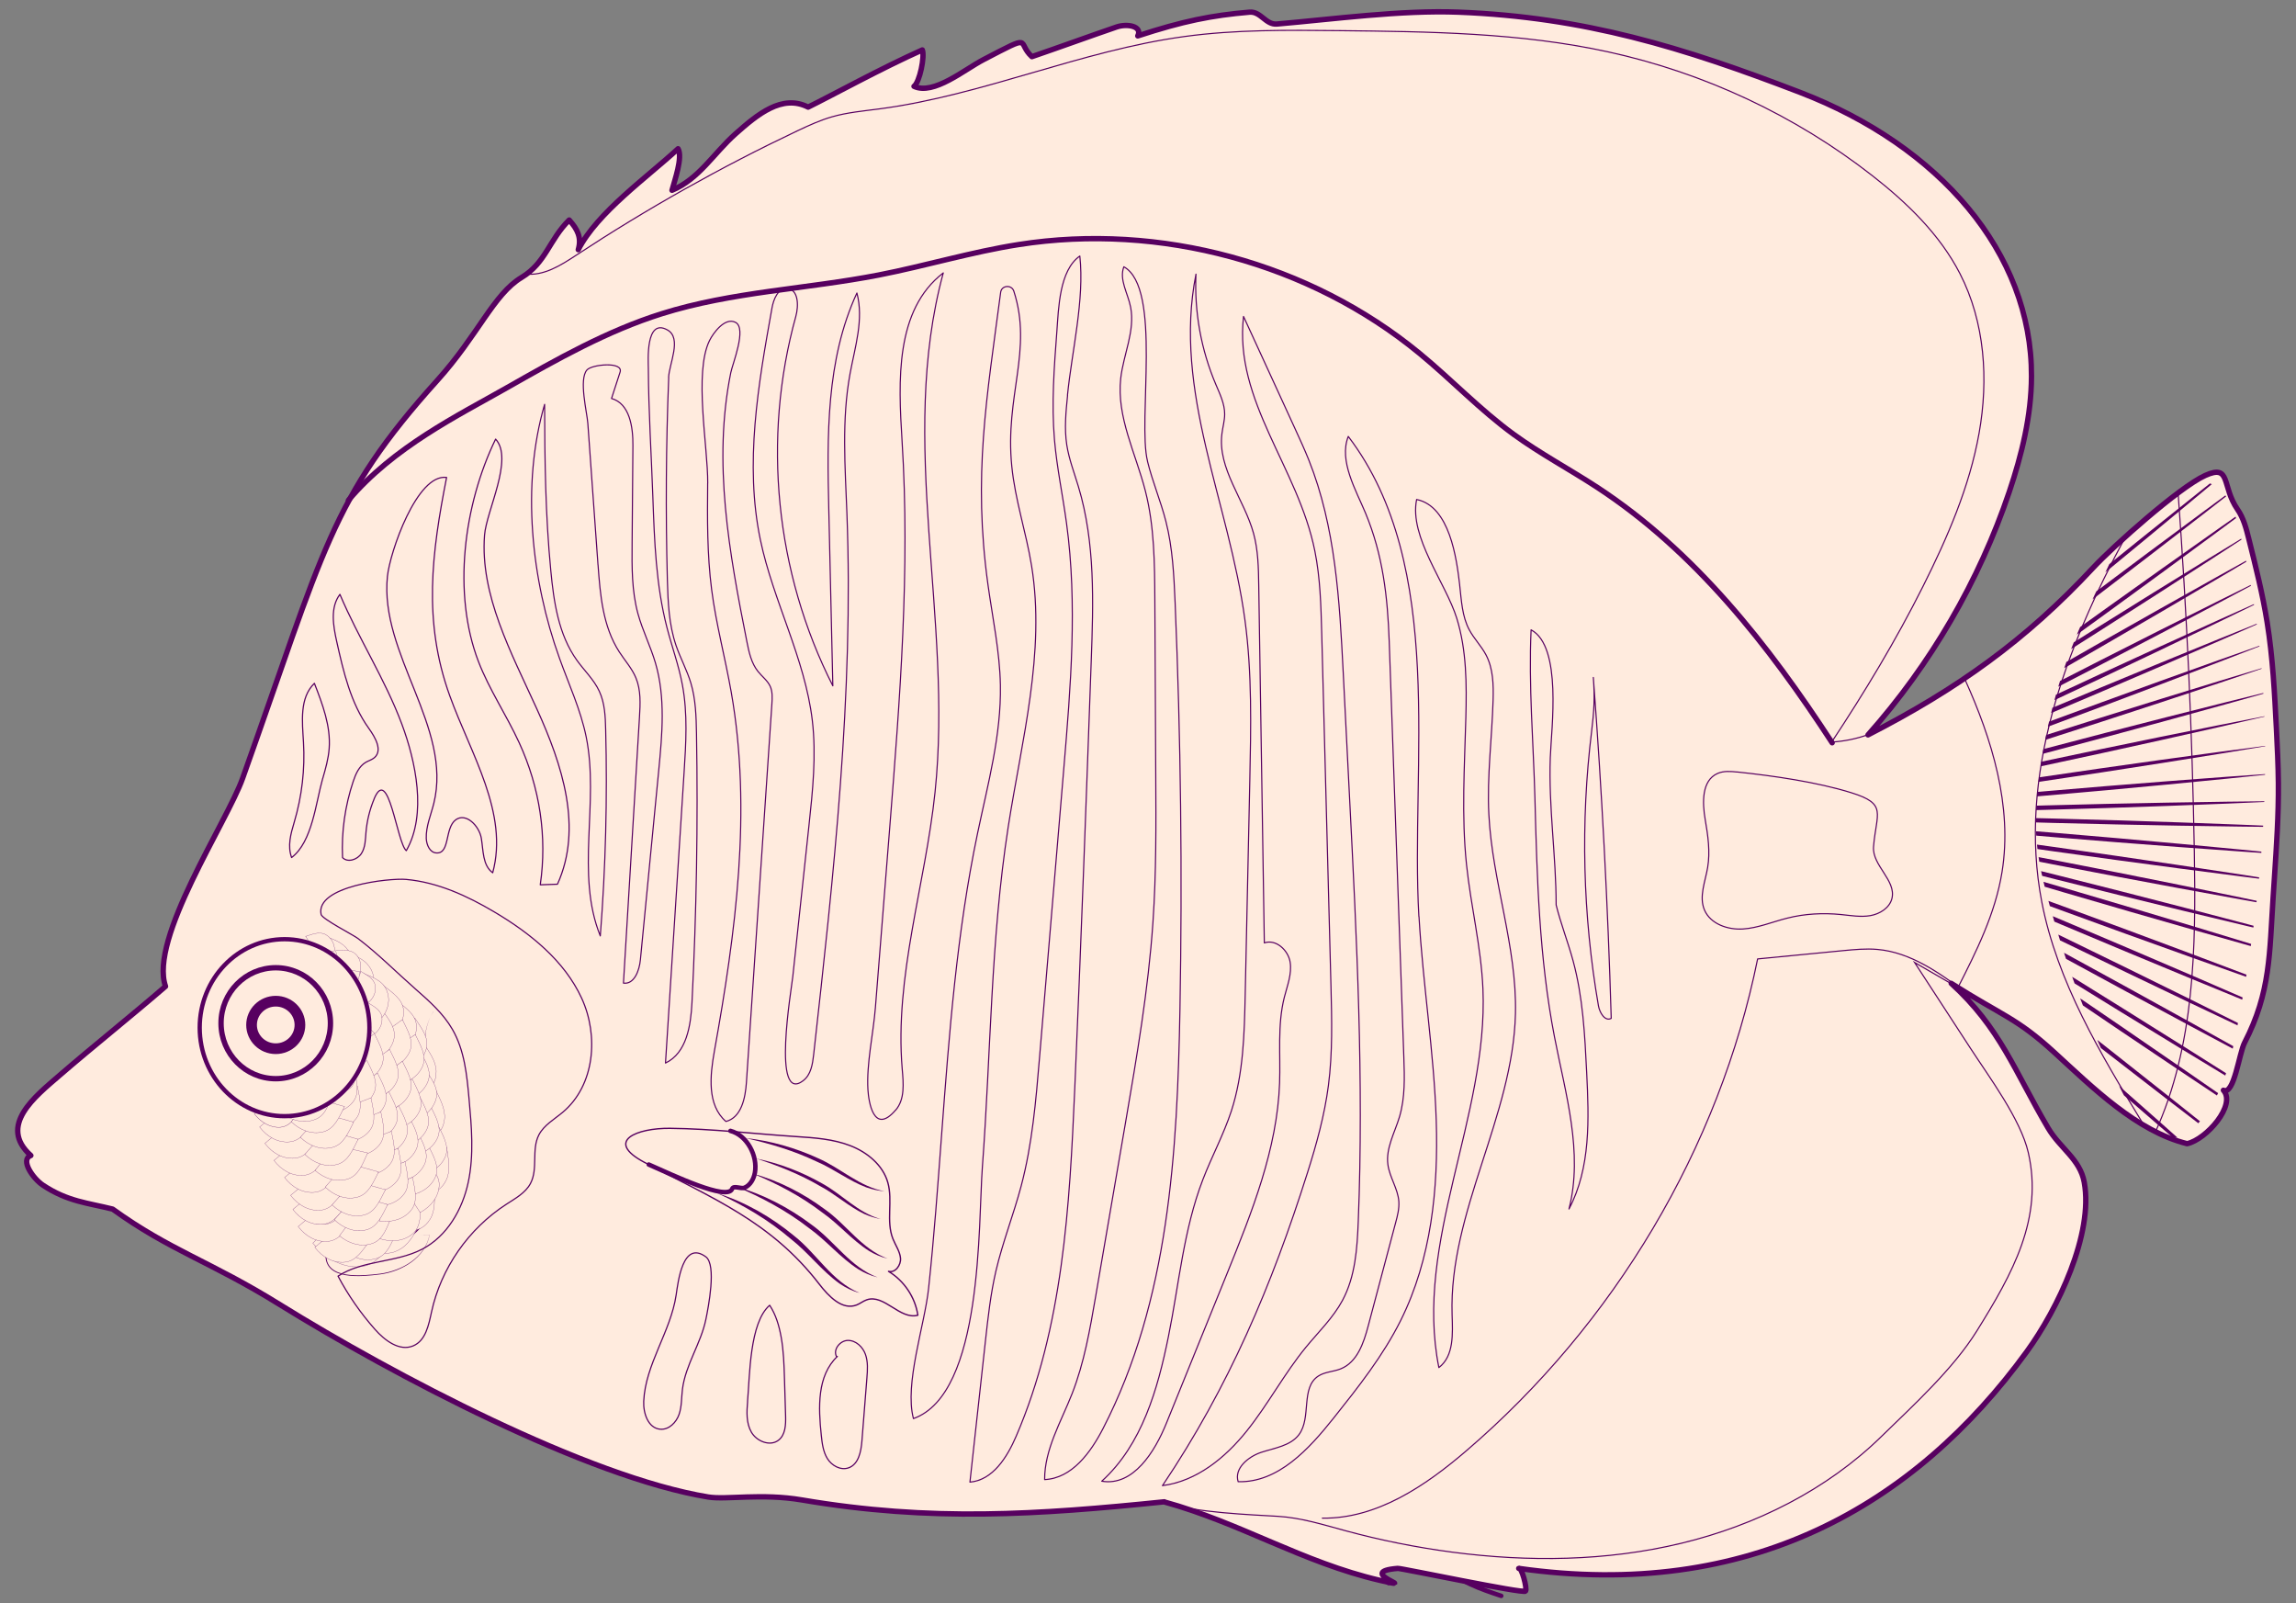 <?xml version="1.0" encoding="UTF-8"?>
<svg id="Layer_104" data-name="Layer 104" xmlns="http://www.w3.org/2000/svg" xmlns:xlink="http://www.w3.org/1999/xlink" viewBox="0 0 427.23 298.26">
  <rect x="0" y="0" width="427.23" height="298.26" fill="#808080" stroke="none"/>
  <defs>
    <style>
      .cls-1 {
        clip-path: url(#clippath);
      }

      .cls-2, .cls-3, .cls-4, .cls-5, .cls-6, .cls-7, .cls-8, .cls-9, .cls-10, .cls-11, .cls-12, .cls-13 {
        fill: none;
      }

      .cls-2, .cls-14, .cls-15, .cls-4, .cls-16, .cls-5, .cls-17, .cls-6, .cls-7, .cls-8, .cls-9, .cls-10, .cls-11, .cls-12, .cls-13 {
        stroke: #570060;
      }

      .cls-2, .cls-14, .cls-17 {
        stroke-miterlimit: 10;
      }

      .cls-2, .cls-11 {
        stroke-width: .21px;
      }

      .cls-3, .cls-18 {
        stroke-width: 0px;
      }

      .cls-14 {
        stroke-width: .04px;
      }

      .cls-14, .cls-15, .cls-16, .cls-17 {
        fill: #ffebde;
      }

      .cls-15, .cls-4, .cls-16, .cls-5, .cls-6, .cls-7, .cls-8, .cls-9, .cls-10, .cls-11, .cls-12, .cls-13 {
        stroke-linecap: round;
        stroke-linejoin: round;
      }

      .cls-15, .cls-5 {
        stroke-width: 1px;
      }

      .cls-4 {
        stroke-width: 1.99px;
      }

      .cls-16 {
        stroke-width: .8px;
      }

      .cls-17 {
        stroke-width: .05px;
      }

      .cls-6 {
        stroke-width: .25px;
      }

      .cls-7 {
        stroke-width: .22px;
      }

      .cls-8 {
        stroke-width: .21px;
      }

      .cls-9 {
        stroke-width: .84px;
      }

      .cls-10 {
        stroke-width: .21px;
      }

      .cls-18 {
        fill: #570060;
      }

      .cls-12 {
        stroke-width: .21px;
      }

      .cls-13 {
        stroke-width: .84px;
      }
    </style>
    <clipPath id="clippath">
      <path class="cls-3" d="M394.17,101.44c-4.35,9.2-8.26,16.57-11.16,26.26-1.67,5.59-2.88,11.29-3.61,17.05-.48,3.83-.76,7.7-.45,11.55.42,5.23,1.9,10.32,3.38,15.38,3.2,10.97,7.43,21.61,12.74,31.82,3.52,6.77,4.41,7.88,11.49,8.23,2.86-2.92,5.27-6.04,6.8-9.74,1.44-3.49,2.21-7.19,2.92-10.87,5.94-30.93,7.88-63.04.1-93.61-.84-3.31-2.44-7.19-6.02-7.8-2.15-.37-2.82.68-4.68,1.76-3.71,2.15-10.32,7.46-11.5,9.94Z"/>
    </clipPath>
  </defs>
  <path class="cls-9" d="M253.6,293.12c-2.52-.5-4.83-1.97-6.35-4.04,4.09.81,7.96,2.69,11.13,5.41"/>
  <path class="cls-9" d="M279.34,296.88c-3.86-1.28-7.88-2.66-10.73-5.56,3.34.78,6.63,1.79,9.83,3.02"/>
  <g>
    <path class="cls-15" d="M216.66,279.41c14.1,3.88,25.8,11.26,40.05,14.57,8.16,1.9-4.98-1.55,3.38-2.21.62-.05,23.44,4.75,23.78,4.23s-.75-4.57-1.27-4.23c42.77,6.08,73.63-11.6,94.54-40.33,5.78-7.94,12.43-21.88,10.69-31.49-.78-4.32-4.49-6.31-6.73-10.11-6.24-10.57-8.9-18.61-18.03-26.91,9.57,6.08,12.12,6.38,19.21,12.87,7.09,6.49,15.29,14.64,24.69,16.96,3.6-.79,9.2-7.23,6.75-9.94,1.98,1,2.93-6.89,3.94-8.84,4.87-9.42,4.62-16.61,5.32-27.15.08-1.16.15-2.32.23-3.48.39-5.88.79-11.77.74-17.66-.03-3.39-.2-6.79-.37-10.18-.34-6.6-.67-13.22-1.72-19.75-.84-5.24-2.13-10.39-3.42-15.54-.47-1.9-.97-3.84-2.09-5.45-2.99-4.33-1.17-8.5-6.01-6.32-4.84,2.18-17.23,13.26-20.82,17.13-12.59,13.55-25.38,22.64-41.93,31.13,11.69-13.15,20.67-28.6,26.27-45.17,2.35-6.96,4.12-14.19,4.15-21.52.08-23.04-17.19-42.9-43.07-52.84-21.86-8.4-40.14-14.01-63.59-14.92-10.65-.41-23.3,1.31-33.76,2.21-2.06.18-3-2.38-5.06-2.21-7.08.6-12.38,1.66-20.82,4.42.92-1.82-1.99-2.33-3.94-1.66-4.93,1.69-10.82,3.83-15.76,5.52-2.97-2.7.56-4.42-9,.55-3.58,1.86-9.29,6.68-12.94,4.97,1.05-.73,2.04-5.6,1.55-6.77-7.74,3.46-16.75,8.43-21.25,10.64-4.85-2.47-9.45,1.37-13.51,4.97-4.05,3.6-6.78,8.4-11.82,10.5.47-1.79,2.04-6.12,1.13-7.73-5.75,5.31-15.03,11.86-18.57,18.78.65-2.23-.12-3.79-1.69-5.52-3.73,3.68-4.34,7.97-8.85,10.68-5.22,3.13-8.08,10.71-15.69,19.15-19.91,22.1-21.04,31.5-36.23,74.04-2.93,8.21-17.44,29.83-14.34,38.7-6.25,5.4-13.49,11.17-19.74,16.57-4.52,3.91-11.51,9.36-5.32,14.89-2.07.77.42,4.31,2.25,5.52,4.61,3.07,8.44,3.31,12.97,4.45,10.66,7.7,18.19,9.75,30.92,17.65,21.38,13.26,57.53,32.25,79.91,35.91,3.38.55,9.88-.73,17.44.55,23.99,4.08,43.84,2.75,67.43.34Z"/>
    <path class="cls-11" d="M398.71,208.96c-7.89-12.98-15.91-26.3-18.78-41.15-4.5-23.32,4.34-47.14,15.66-68.12"/>
    <path class="cls-8" d="M364.27,183.83c3.47-6.82,7-13.82,8.26-21.62,1.98-12.26-1.91-24.77-6.89-35.79"/>
    <path class="cls-11" d="M347.64,136.65c-2.18.79-4.48,1.26-6.81,1.4,6.19-9.37,11.96-18.92,16.98-28.94,4.56-9.09,8.67-18.53,10.45-28.52,1.78-9.99,1.09-20.64-3.56-29.69-3.74-7.27-9.8-13.14-16.29-18.21-14.33-11.2-31.29-19.14-49.17-23.04-16.36-3.57-33.26-3.77-50.02-3.95-9.64-.1-19.31-.21-28.86,1.1-19.29,2.63-37.44,10.92-56.74,13.46-2.95.39-5.94.65-8.8,1.47-2.23.64-4.35,1.62-6.45,2.61-14.24,6.75-28,14.49-41.14,23.13-2.88,1.89-6.07,3.92-9.51,3.5"/>
    <path class="cls-10" d="M405.3,91.79c1.62,22.19,2.62,44.42,3.01,66.67.31,17.73.1,36.07-7.31,52.28"/>
    <g class="cls-1">
      <path class="cls-18" d="M423.74,106.37c-27.88,14.93-59.44,31.14-87.81,45.1,27.88-14.93,59.44-31.14,87.81-45.1h0Z"/>
      <path class="cls-18" d="M423.74,101.09c-27.86,16.61-59.41,34.72-87.81,50.38,27.85-16.61,59.42-34.72,87.81-50.38h0Z"/>
      <path class="cls-18" d="M422.24,97.03c-27.35,17.9-58.37,37.47-86.31,54.44,27.35-17.9,58.37-37.47,86.31-54.44h0Z"/>
      <path class="cls-18" d="M420.73,87.28c-26.83,21-57.31,44.07-84.8,64.19,26.83-21,57.31-44.07,84.8-64.19h0Z"/>
      <path class="cls-18" d="M420.73,82.4c-26.82,22.55-57.29,47.37-84.8,69.07,26.81-22.55,57.29-47.37,84.8-69.07h0Z"/>
      <path class="cls-18" d="M423.93,90.55c-27.45,20.47-58.6,42.94-86.68,62.51,27.44-20.47,58.6-42.93,86.68-62.51h0Z"/>
      <path class="cls-18" d="M423.74,110.43c-27.9,13.64-59.46,28.39-87.81,41.04,27.89-13.64,59.46-28.39,87.81-41.04h0Z"/>
      <path class="cls-18" d="M423.74,114.49c-27.91,12.35-59.47,25.64-87.81,36.98,27.91-12.35,59.48-25.64,87.81-36.98h0Z"/>
      <path class="cls-18" d="M423.74,118.96c-27.94,10.92-59.5,22.61-87.81,32.51,27.94-10.93,59.5-22.61,87.81-32.51h0Z"/>
      <path class="cls-18" d="M423.74,123.43c-27.96,9.5-59.52,19.58-87.81,28.04,27.96-9.51,59.52-19.58,87.81-28.04h0Z"/>
      <path class="cls-18" d="M425.25,127.9c-28.47,8.08-60.57,16.55-89.32,23.57,28.47-8.08,60.57-16.55,89.32-23.57h0Z"/>
      <path class="cls-18" d="M423.74,132.77c-28.01,6.52-59.57,13.25-87.81,18.7,28.01-6.53,59.58-13.24,87.81-18.7h0Z"/>
      <path class="cls-18" d="M423.74,138.46c-28.05,4.71-59.61,9.39-87.81,13.01,28.05-4.71,59.61-9.38,87.81-13.01h0Z"/>
      <path class="cls-18" d="M425.25,143.74c-28.56,3.02-60.67,5.8-89.32,7.73,28.56-3.02,60.67-5.8,89.32-7.73h0Z"/>
      <path class="cls-18" d="M425.25,149.02c-28.59,1.33-60.7,2.22-89.32,2.45,28.59-1.34,60.7-2.21,89.32-2.45h0Z"/>
      <path class="cls-18" d="M428.27,153.89c-29.59-.23-62.78-1.1-92.33-2.42,29.59.23,62.78,1.1,92.33,2.42h0Z"/>
      <path class="cls-18" d="M428.27,159.17c-29.62-1.92-62.81-4.69-92.33-7.7,29.62,1.92,62.81,4.69,92.33,7.7h0Z"/>
      <path class="cls-18" d="M428.27,164.45c-29.65-3.62-62.84-8.28-92.33-12.98,29.65,3.61,62.84,8.29,92.33,12.98h0Z"/>
      <path class="cls-18" d="M428.27,169.33c-29.68-5.18-62.87-11.6-92.33-17.86,29.68,5.18,62.86,11.6,92.33,17.86h0Z"/>
      <path class="cls-18" d="M429.77,175.01c-30.19-7.01-63.92-15.47-93.84-23.54,30.19,7.01,63.92,15.47,93.84,23.54h0Z"/>
      <path class="cls-18" d="M432.79,179.89c-31.18-8.58-65.99-18.79-96.86-28.42,31.18,8.57,65.99,18.79,96.86,28.42h0Z"/>
      <path class="cls-18" d="M431.28,186.39c-30.73-10.67-65-23.22-95.35-34.92,30.73,10.67,65,23.22,95.35,34.92h0Z"/>
      <path class="cls-18" d="M431.28,191.67c-30.75-12.37-65.02-26.82-95.35-40.2,30.75,12.37,65.02,26.82,95.35,40.2h0Z"/>
      <path class="cls-18" d="M431.28,197.76c-30.78-14.34-65.05-30.97-95.35-46.29,30.78,14.33,65.05,30.97,95.35,46.29h0Z"/>
      <path class="cls-18" d="M431.28,203.45c-30.8-16.17-65.07-34.85-95.35-51.98,30.8,16.17,65.07,34.85,95.35,51.98h0Z"/>
      <path class="cls-18" d="M429.77,209.54c-30.34-18.14-64.07-39-93.84-58.07,30.35,18.13,64.07,39.01,93.84,58.07h0Z"/>
      <path class="cls-18" d="M429.77,215.23c-30.36-19.97-64.09-42.88-93.84-63.76,30.37,19.97,64.09,42.88,93.84,63.76h0Z"/>
      <path class="cls-18" d="M425.25,221.32c-28.95-21.94-61.05-47.04-89.32-69.85,28.95,21.94,61.05,47.05,89.32,69.85h0Z"/>
      <path class="cls-18" d="M423.74,228.23c-28.49-24.17-60.05-51.76-87.81-76.76,28.49,24.17,60.05,51.76,87.81,76.76h0Z"/>
    </g>
    <path class="cls-5" d="M340.92,138.18c-11.8-18.12-25.5-35.61-43.73-47.53-5.14-3.36-10.59-6.25-15.55-9.86-6.24-4.55-11.57-10.18-17.53-15.08-20.38-16.75-48.29-24.33-74.54-20.22-8.79,1.37-17.33,3.97-26.06,5.67-13.42,2.61-27.31,3.1-40.34,7.19-10.22,3.2-19.59,8.52-28.87,13.79-9.09,5.17-21.03,10.98-29.47,20.93"/>
    <path class="cls-2" d="M363.79,183.41l-7.53-4.36c3.47,5.32,6.93,10.65,10.4,15.97,3.48,5.35,9.34,13.21,10.76,19.41,2.79,12.23-2.91,22.45-9.57,33.15-4.41,7.09-11.8,13.83-17.81,19.69-10.13,9.89-23.33,16.49-37.21,19.83-13.88,3.34-28.42,3.51-42.58,1.65-6.69-.88-13.32-2.21-19.82-3.97-4.18-1.13-8.35-2.45-12.68-2.7-4.75-.28-15.73-.71-20.15-2.45"/>
    <path class="cls-6" d="M148.18,211.44c3.4.22,6.87.46,10.04,1.69s6.07,3.62,6.98,6.85c.97,3.4-.36,7.19.95,10.48.48,1.2,1.29,2.31,1.41,3.59s-.96,2.8-2.23,2.46c2.92,1.76,4.97,4.84,5.46,8.16-3.32.91-6.28-4-9.52-2.86-.66.23-1.21.69-1.86.95-2.68,1.06-5.23-1.62-6.97-3.88-9.01-11.69-19.97-15.99-32.51-22.64-7.56-4.01-1.36-6.4,4.74-6.34,7.81.08,15.72,1.03,23.51,1.54Z"/>
    <path class="cls-13" d="M120.72,216.64c4.54,2,14.63,6.81,15.51,4.53.28-.73,1.62.08,2.35-.24,1.07-.48,1.68-1.64,1.89-2.78.56-3.1-1.45-6.96-4.55-7.77"/>
    <path class="cls-18" d="M133.47,221.98c5.23,1.64,10.06,4.42,14.28,7.91,4.28,3.35,7.03,8.52,12.19,10.63-1.33-.33-2.57-.96-3.71-1.73-3.34-2.38-5.82-5.76-9.02-8.26-4.12-3.52-8.8-6.3-13.74-8.55h0Z"/>
    <path class="cls-18" d="M136.85,220.69c5.12,1.45,9.92,3.94,14.17,7.14,4.3,3.07,7.22,7.92,12.3,9.8-1.3-.29-2.53-.85-3.67-1.55-3.35-2.16-5.9-5.33-9.12-7.62-4.16-3.23-8.82-5.73-13.68-7.77h0Z"/>
    <path class="cls-18" d="M140.03,218.3c4.85,1.34,9.4,3.66,13.44,6.66,4.09,2.87,6.89,7.42,11.7,9.18-1.23-.27-2.4-.79-3.48-1.44-3.18-2.02-5.62-5-8.68-7.13-3.95-3.03-8.38-5.36-12.98-7.26h0Z"/>
    <path class="cls-18" d="M140.79,215.54c4.24.87,8.33,2.44,12.1,4.57,3.8,2.05,6.73,5.5,10.98,6.66-1.07-.17-2.11-.51-3.1-.96-2.92-1.41-5.34-3.67-8.19-5.17-3.71-2.17-7.71-3.76-11.79-5.09h0Z"/>
    <path class="cls-18" d="M138.79,211.72c4.64.5,9.18,1.8,13.42,3.74,4.26,1.85,7.72,5.32,12.4,6.15-1.16-.07-2.31-.34-3.42-.73-3.27-1.24-6.07-3.45-9.26-4.81-4.18-1.99-8.63-3.32-13.14-4.34h0Z"/>
    <path class="cls-18" d="M80.66,188.15c-2.84,4.42-1.13,9.85-.2,14.6,1.42,6.96,2.19,19.81-2.24,25.69-3.88,4.43-12.34,5.82-17.47,4.77-.39,4.97,6.76,4.11,10,3.73,4.02-.55,8.35-3,9.19-7.26.05.03-1.62.03-1.61.04,0,0,1.64-.06,1.63-.04-.8,4.29-5.13,6.84-9.18,7.39-3.39.42-10.58,1.27-10.2-3.91,4.9.49,10.19-.07,14.6-2.54,2.22-1.18,3.84-3.2,4.64-5.57,2.13-7.17,1.91-14.97.51-22.27-.92-4.75-2.55-10.24.34-14.62h0Z"/>
    <path class="cls-14" d="M73.75,229.35l-5.1-2.31-5.86.02-4.58,4.19c2.29,2.79,5.51,4.7,8.91,4.39,3.33-.3,4.87-3.56,6.62-6.3Z"/>
    <path class="cls-14" d="M78.48,226.98l-2.54.28-3.07,1.73-2.62,3.56c1.05.8,2.63.86,4.43-.3,1.76-1.14,2.74-3.31,3.8-5.27Z"/>
    <path class="cls-14" d="M80.8,220.82l-2.12,1.28-1.85,2.69-.53,4.01c1.33.23,2.77-.38,3.78-2.07.99-1.66.76-3.85.72-5.9Z"/>
    <path class="cls-14" d="M83.12,213.44l-1.95,1.51-1.52,2.88-.06,4.04c1.35.07,2.71-.69,3.51-2.49.79-1.77.3-3.91.02-5.94Z"/>
    <path class="cls-14" d="M80.97,202.55l-1.42,2-.6,3.19,1.14,3.88c1.31-.31,2.39-1.43,2.62-3.38.23-1.91-.86-3.83-1.74-5.69Z"/>
    <path class="cls-14" d="M78.65,193.86l-1.13,2.17-.15,3.24,1.67,3.69c1.26-.49,2.17-1.74,2.13-3.7-.04-1.93-1.39-3.68-2.51-5.41Z"/>
    <path class="cls-14" d="M62.89,176.78l.55,2.38,2,2.59,3.69,1.79c.65-1.17.53-2.7-.78-4.18-1.29-1.46-3.47-1.95-5.46-2.57Z"/>
    <path class="cls-14" d="M58.95,173.74l.55,2.38,2,2.59,3.69,1.79c.65-1.17.53-2.7-.78-4.18-1.29-1.46-3.47-1.95-5.46-2.57Z"/>
    <path class="cls-14" d="M77.2,189.39l-2.55,2.39-1.37,3.51,1.36,3.93c2.17-.57,4.05-1.95,4.67-4.07.61-2.08-.93-3.93-2.11-5.75Z"/>
    <path class="cls-14" d="M73.63,186.04l-1.65,3.06-.17,3.75,2.56,3.3c1.87-1.22,3.21-3.11,3.12-5.32-.09-2.16-2.14-3.44-3.86-4.8Z"/>
    <path class="cls-14" d="M71.24,183.27l-1.65,3.06-.17,3.75,2.56,3.3c1.87-1.22,3.21-3.11,3.12-5.32-.09-2.16-2.14-3.44-3.86-4.8Z"/>
    <path class="cls-14" d="M81.48,209.29l-2.84,2.05-1.82,3.3.84,4.07c2.23-.29,4.27-1.43,5.17-3.45.88-1.99-.41-4.01-1.34-5.97Z"/>
    <path class="cls-14" d="M73.75,229.26l-3.43-.8-3.74.78-2.61,3.27c1.67,1.47,3.88,2.27,6.02,1.62,2.11-.63,2.85-2.9,3.76-4.87Z"/>
    <path class="cls-14" d="M78.26,223.64l-3.48.58-3.13,2.16-1.11,4.01c2.12.72,4.47.6,6.19-.82,1.69-1.39,1.47-3.76,1.52-5.93Z"/>
    <path class="cls-14" d="M78.25,215.42l-1.89,2.92-.47,3.73,2.29,3.49c1.97-1.07,3.45-2.85,3.54-5.06.08-2.16-1.86-3.59-3.46-5.09Z"/>
    <path class="cls-14" d="M79.65,213.02l-2.84,2.05-1.82,3.3.84,4.07c2.23-.29,4.27-1.43,5.17-3.45.88-1.99-.41-4.01-1.34-5.97Z"/>
    <path class="cls-14" d="M80.07,205.7l-2.84,2.05-1.82,3.3.84,4.07c2.23-.29,4.27-1.43,5.17-3.45.88-1.99-.41-4.01-1.34-5.97Z"/>
    <path class="cls-14" d="M79,198.74l-2.54,2.4-1.36,3.51,1.38,3.92c2.17-.58,4.04-1.97,4.65-4.09.6-2.08-.95-3.92-2.14-5.74Z"/>
    <path class="cls-14" d="M78.03,195.28l-2.75,2.17-1.67,3.38,1.02,4.03c2.21-.39,4.2-1.61,5-3.67.79-2.02-.59-3.99-1.61-5.91Z"/>
    <path class="cls-14" d="M77.26,192.44l-2.84,2.05-1.82,3.3.84,4.07c2.23-.29,4.27-1.43,5.17-3.45.88-1.99-.41-4.01-1.34-5.97Z"/>
    <path class="cls-14" d="M74.87,189.68l-2.84,2.05-1.82,3.3.84,4.07c2.23-.29,4.27-1.43,5.17-3.45.88-1.99-.41-4.01-1.34-5.97Z"/>
    <path class="cls-14" d="M70.99,187.7l-2.47,2.47-1.26,3.55,1.49,3.89c2.15-.64,3.98-2.08,4.53-4.22.54-2.1-1.06-3.89-2.3-5.68Z"/>
    <path class="cls-14" d="M66.98,180.83l-.34,2.97,1.15,3.24,3.3,2.25c1.16-1.45,1.63-3.36.79-5.21-.82-1.82-2.99-2.46-4.91-3.25Z"/>
    <path class="cls-14" d="M77.68,210.54l-2.84,2.05-1.82,3.3.84,4.07c2.23-.29,4.27-1.43,5.17-3.45.88-1.99-.41-4.01-1.34-5.97Z"/>
    <path class="cls-14" d="M78.11,204.03l-2.84,2.05-1.82,3.3.84,4.07c2.23-.29,4.27-1.43,5.17-3.45.88-1.99-.41-4.01-1.34-5.97Z"/>
    <path class="cls-14" d="M76.13,207.77l-2.84,2.05-1.82,3.3.84,4.07c2.23-.29,4.27-1.43,5.17-3.45.88-1.99-.41-4.01-1.34-5.97Z"/>
    <path class="cls-14" d="M76.7,200.73l-2.84,2.05-1.82,3.3.84,4.07c2.23-.29,4.27-1.43,5.17-3.45.88-1.99-.41-4.01-1.34-5.97Z"/>
    <path class="cls-14" d="M74.87,197.42l-2.84,2.05-1.82,3.3.84,4.07c2.23-.29,4.27-1.43,5.17-3.45.88-1.99-.41-4.01-1.34-5.97Z"/>
    <path class="cls-14" d="M72.48,195.21l-2.84,2.05-1.82,3.3.84,4.07c2.23-.29,4.27-1.43,5.17-3.45.88-1.99-.41-4.01-1.34-5.97Z"/>
    <path class="cls-14" d="M69.66,192.3l-2.84,2.05-1.82,3.3.84,4.07c2.23-.29,4.27-1.43,5.17-3.45.88-1.99-.41-4.01-1.34-5.97Z"/>
    <path class="cls-14" d="M74.17,205.7l-2.84,2.05-1.82,3.3.84,4.07c2.23-.29,4.27-1.43,5.17-3.45.88-1.99-.41-4.01-1.34-5.97Z"/>
    <path class="cls-14" d="M72.34,203.08l-2.84,2.05-1.82,3.3.84,4.07c2.23-.29,4.27-1.43,5.17-3.45.88-1.99-.41-4.01-1.34-5.97Z"/>
    <path class="cls-14" d="M70.23,199.62l-2.84,2.05-1.82,3.3.84,4.07c2.23-.29,4.27-1.43,5.17-3.45.88-1.99-.41-4.01-1.34-5.97Z"/>
    <path class="cls-14" d="M68.26,197.28l-2.84,2.05-1.82,3.3.84,4.07c2.23-.29,4.27-1.43,5.17-3.45.88-1.99-.41-4.01-1.34-5.97Z"/>
    <path class="cls-14" d="M68.83,230.75l-3.2-1.45-3.83.04-3.22,2.7c1.34,1.77,3.35,2.97,5.58,2.76,2.19-.21,3.37-2.3,4.67-4.05Z"/>
    <path class="cls-14" d="M65.73,226.88l-3.2-1.45-3.83.04-3.22,2.7c1.34,1.77,3.35,2.97,5.58,2.76,2.19-.21,3.37-2.3,4.67-4.05Z"/>
    <path class="cls-14" d="M65.17,223.7l-3.2-1.45-3.83.04-3.22,2.7c1.34,1.77,3.35,2.97,5.58,2.76,2.19-.21,3.37-2.3,4.67-4.05Z"/>
    <path class="cls-14" d="M64.75,223.7l-3.2-1.45-3.83.04-3.22,2.7c1.34,1.77,3.35,2.97,5.58,2.76,2.19-.21,3.37-2.3,4.67-4.05Z"/>
    <path class="cls-14" d="M64.33,221.08l-3.2-1.45-3.83.04-3.22,2.7c1.34,1.77,3.35,2.97,5.58,2.76,2.19-.21,3.37-2.3,4.67-4.05Z"/>
    <path class="cls-14" d="M63.2,217.76l-3.2-1.45-3.83.04-3.22,2.7c1.34,1.77,3.35,2.97,5.58,2.76,2.19-.21,3.37-2.3,4.67-4.05Z"/>
    <path class="cls-14" d="M61.23,214.59l-3.2-1.45-3.83.04-3.22,2.7c1.34,1.77,3.35,2.97,5.58,2.76,2.19-.21,3.37-2.3,4.67-4.05Z"/>
    <path class="cls-14" d="M59.54,211.41l-3.2-1.45-3.83.04-3.22,2.7c1.34,1.77,3.35,2.97,5.58,2.76,2.19-.21,3.37-2.3,4.67-4.05Z"/>
    <path class="cls-14" d="M58.56,208.37l-3.2-1.45-3.83.04-3.22,2.7c1.34,1.77,3.35,2.97,5.58,2.76,2.19-.21,3.37-2.3,4.67-4.05Z"/>
    <path class="cls-17" d="M56.1,206.26l-2.78-1.32-3.29-.04-2.71,2.29c1.19,1.57,2.93,2.65,4.85,2.51,1.88-.14,2.85-1.94,3.93-3.44Z"/>
    <path class="cls-14" d="M72.84,226.37l-3.45-.7-3.72.89-2.51,3.34c1.72,1.42,3.95,2.15,6.07,1.44,2.09-.69,2.75-2.99,3.61-4.98Z"/>
    <path class="cls-14" d="M76.76,219.01l-3.28,1.26-2.62,2.74-.25,4.15c2.23.28,4.5-.3,5.89-2.03,1.37-1.7.66-3.98.27-6.11Z"/>
    <path class="cls-14" d="M75.36,216.11l-3.28,1.26-2.62,2.74-.25,4.15c2.23.28,4.5-.3,5.89-2.03,1.37-1.7.66-3.98.27-6.11Z"/>
    <path class="cls-14" d="M74.09,213.62l-3.28,1.26-2.62,2.74-.25,4.15c2.23.28,4.5-.3,5.89-2.03,1.37-1.7.66-3.98.27-6.11Z"/>
    <path class="cls-14" d="M72.83,210.45l-3.28,1.26-2.62,2.74-.25,4.15c2.23.28,4.5-.3,5.89-2.03,1.37-1.7.66-3.98.27-6.11Z"/>
    <path class="cls-14" d="M70.86,206.85l-3.28,1.26-2.62,2.74-.25,4.15c2.23.28,4.5-.3,5.89-2.03,1.37-1.7.66-3.98.27-6.11Z"/>
    <path class="cls-14" d="M69.03,204.23l-3.28,1.26-2.62,2.74-.25,4.15c2.23.28,4.5-.3,5.89-2.03,1.37-1.7.66-3.98.27-6.11Z"/>
    <path class="cls-14" d="M66.49,202.02l-3.28,1.26-2.62,2.74-.25,4.15c2.23.28,4.5-.3,5.89-2.03,1.37-1.7.66-3.98.27-6.11Z"/>
    <path class="cls-14" d="M65.93,198.89l-3.28,1.26-2.62,2.74-.25,4.15c2.23.28,4.5-.3,5.89-2.03,1.37-1.7.66-3.98.27-6.11Z"/>
    <path class="cls-14" d="M72.14,224.08l-3.39-.95-3.78.62-2.76,3.15c1.6,1.55,3.77,2.44,5.94,1.89,2.14-.54,2.98-2.77,3.98-4.7Z"/>
    <path class="cls-14" d="M71.72,221.32l-3.39-.95-3.78.62-2.76,3.15c1.6,1.55,3.77,2.44,5.94,1.89,2.14-.54,2.98-2.77,3.98-4.7Z"/>
    <path class="cls-14" d="M70.45,218.01l-3.39-.95-3.78.62-2.76,3.15c1.6,1.55,3.77,2.44,5.94,1.89,2.14-.54,2.98-2.77,3.98-4.7Z"/>
    <path class="cls-14" d="M68.4,214.48l-3.43-.8-3.74.78-2.61,3.27c1.67,1.47,3.88,2.27,6.03,1.62,2.11-.63,2.84-2.9,3.76-4.87Z"/>
    <path class="cls-14" d="M66.65,211.93l-3.39-.95-3.78.62-2.76,3.15c1.6,1.55,3.77,2.44,5.94,1.89,2.14-.54,2.98-2.77,3.98-4.7Z"/>
    <path class="cls-14" d="M65.81,208.75l-3.39-.95-3.78.62-2.76,3.15c1.6,1.55,3.77,2.44,5.94,1.89,2.14-.54,2.98-2.77,3.98-4.7Z"/>
    <path class="cls-14" d="M64.12,205.85l-3.39-.95-3.78.62-2.76,3.15c1.6,1.55,3.77,2.44,5.94,1.89,2.14-.54,2.98-2.77,3.98-4.7Z"/>
    <path class="cls-14" d="M61.97,202.94l-3.5-.42-3.63,1.19-2.22,3.53c1.83,1.28,4.11,1.83,6.17.95,2.02-.86,2.5-3.2,3.18-5.26Z"/>
    <path class="cls-14" d="M68.4,186.5l-.65,1.85.25,2.17,1.76,1.77c.95-.8,1.53-1.97,1.27-3.23-.25-1.24-1.53-1.87-2.63-2.56Z"/>
    <path class="cls-14" d="M56.88,174.18l1.03,1.68,1.86,1.2,2.51-.19c-.02-1.23-.56-2.41-1.72-3.03-1.13-.6-2.44-.04-3.69.35Z"/>
    <path class="cls-14" d="M62.45,176.87l.58,1.87,1.5,1.62,2.48.42c.29-1.19.07-2.47-.9-3.35-.95-.86-2.36-.63-3.66-.57Z"/>
    <path class="cls-14" d="M67.15,180.71l-.63,1.86.27,2.17,1.77,1.75c.94-.81,1.51-1.98,1.24-3.24-.26-1.24-1.55-1.85-2.65-2.54Z"/>
    <path class="cls-14" d="M66.17,198.86l-1.96.38-1.79,1.31-.67,2.38c1.18.4,2.5.31,3.48-.55.97-.84.87-2.24.93-3.52Z"/>
    <path class="cls-11" d="M296.48,126.04c1.59,21.11,2.7,42.25,3.33,63.41-1.17.62-2.16-1.07-2.38-2.35-2.92-16.86-3.35-34.14-1.26-51.12.45-3.7.6-6.23.31-9.95Z"/>
    <path class="cls-11" d="M289.56,168.35c.87,3.51,2.2,6.89,3.15,10.38,1.83,6.75,2.19,13.78,2.53,20.76.43,8.64.77,17.74-3.29,25.42,2.69-10.5-.65-21.43-2.71-32.07-2.83-14.61-3.24-29.56-3.63-44.42-.28-10.35-1.19-20.92-.71-31.25,5.81,3.1,3.77,18.24,3.57,23.79-.33,9.26,1.09,18.33,1.09,27.39Z"/>
    <path class="cls-11" d="M271.61,108.85c.33,2.84.44,5.8,1.79,8.32.88,1.65,2.24,3.01,3.11,4.66,1.34,2.54,1.4,5.53,1.32,8.4-.21,7.1-1.15,14.19-.79,21.29.63,12.46,5.24,24.57,4.95,37.04-.45,19.15-12.4,36.87-11.79,56.02.11,3.51.37,7.68-2.46,9.83-4.68-23.33,9.2-46.67,8.2-70.42-.33-7.79-2.25-15.42-3.06-23.17-.95-9.08-.36-18.23-.12-27.35.16-6.2.15-12.51-1.69-18.45-2.05-6.6-8.89-15.1-7.47-22.1,6.16,1.26,7.44,10.96,8.02,15.95Z"/>
    <path class="cls-11" d="M264.04,170.5c.73,12.68,2.8,25.27,3.21,37.96.41,12.69-.92,25.75-6.6,37.15-3.27,6.57-7.88,12.4-12.47,18.16-4.59,5.77-10.33,12.08-17.79,11.87-.78-2.46,1.86-4.67,4.35-5.48s5.4-1.2,6.96-3.27c2.38-3.18.27-8.74,3.62-10.91,1.22-.79,2.79-.79,4.14-1.33,3.09-1.23,4.29-4.82,5.13-7.99,1.7-6.4,3.4-12.79,5.1-19.19.35-1.3.69-2.62.6-3.96-.17-2.39-1.73-4.51-2.04-6.88-.4-3.05,1.29-5.94,2.17-8.9,1.05-3.56.93-7.34.8-11.04-.91-25.77-1.81-51.54-2.72-77.31-.3-8.4-1.16-16.1-4.41-23.93-1.76-4.23-5-9.72-3.21-14.26,18.42,24.17,11.52,61.31,13.14,89.31Z"/>
    <path class="cls-11" d="M216.3,276.37c6.39-.82,11.74-5.22,15.71-10.19,3.98-4.97,6.97-10.66,11.01-15.58,2.34-2.84,5.04-5.45,6.78-8.68,2.4-4.46,2.74-9.67,2.94-14.71,1.05-26.27-.28-52.57-1.62-78.83-.39-7.76-.79-15.51-1.18-23.27-.68-13.39-1.42-27.05-6.4-39.53-.77-1.92-1.63-3.8-2.5-5.69-.9-1.97-1.81-3.94-2.71-5.91-2.31-5.04-4.62-10.07-6.94-15.11-1.79,15.8,10.17,28.07,13.28,43.68,1,5.01,1.13,10.14,1.27,15.24.57,21.88,1.15,43.76,1.72,65.64.16,6.19.32,12.41-.48,18.55-.72,5.49-2.2,10.86-3.88,16.15-6.64,21.01-14.65,39.88-26.99,58.24Z"/>
    <path class="cls-11" d="M365.82,184.65c-4.97-3.67-10.29-7.49-16.49-8.03-2.1-.18-4.21.02-6.31.22-5.32.52-10.65,1.04-15.97,1.55-7.13,35.19-26.7,67.94-54.24,91.53-7.62,6.53-16.65,12.64-26.75,12.5"/>
    <path class="cls-12" d="M222.54,51.01c-.32,7,.95,14.06,3.71,20.54.75,1.77,1.63,3.57,1.63,5.49,0,1.23-.36,2.42-.51,3.64-.83,6.5,4.16,12.23,5.89,18.56.85,3.11.91,6.37.96,9.59.35,22.19.69,44.38,1.04,66.58,2.17-.76,4.44,1.36,4.8,3.56s-.53,4.39-1.08,6.56c-1.31,5.19-.69,10.61-.88,15.95-.44,12.28-5.14,23.99-9.77,35.43-3.76,9.27-7.52,18.55-11.28,27.82-2.17,5.36-6.17,11.8-12.04,10.82,7.51-6.81,10.43-17.16,12.41-26.93,1.98-9.77,2.81-19.84,6.4-29.17,1.65-4.3,3.87-8.39,5.3-12.76,2.25-6.92,2.42-14.28,2.58-21.53.29-13.32.57-26.64.86-39.97.21-9.94.43-19.93-.9-29.8-2.96-22.07-13.44-42.53-9.12-64.39Z"/>
    <path class="cls-12" d="M213.52,85.82c.93,3.79,2.47,7.41,3.43,11.19,1.25,4.92,1.49,10.02,1.71,15.09,1.06,25.21,1.36,50.45.9,75.68-.49,26.64-2.05,54.2-14.31,77.97-2.3,4.46-5.78,9.26-10.87,9.5-.02-5.62,3.05-10.73,5.11-15.98,2.26-5.77,3.32-11.92,4.37-18.01,1.85-10.76,3.7-21.53,5.55-32.29,2.13-12.43,4.27-24.88,5.13-37.45.62-9.06.57-18.15.52-27.22-.06-10.9-.11-21.79-.17-32.69-.04-6.79-.08-13.67-1.76-20.26-1.78-6.98-5.39-13.8-4.59-20.96.5-4.46,2.71-8.85,1.84-13.26-.51-2.6-2.16-5.09-1.26-7.5,7.15,3.94,2.52,28.53,4.41,36.19Z"/>
    <path class="cls-12" d="M198.65,73.54c-.31,3.07-.62,6.17-.15,9.22.41,2.66,1.4,5.2,2.17,7.78,3.14,10.44,2.78,21.55,2.38,32.44-.95,26.49-1.91,52.99-3.06,79.47-.96,21.98-2.18,44.48-10.91,64.74-1.67,3.88-4.32,8.16-8.6,8.53.96-8.77,1.93-17.53,2.89-26.3.48-4.35.96-8.72,1.95-12.99,1.25-5.34,3.28-10.48,4.69-15.78,2.07-7.8,2.75-15.87,3.42-23.9,1.51-17.97,3.02-35.94,4.53-53.91,1.27-15.14,2.54-30.42.5-45.47-.7-5.2-1.8-10.35-2.25-15.58-.57-6.71-.06-13.46.45-20.17.32-4.26.45-11.32,4.27-13.99.89,8.11-1.48,17.7-2.3,25.9Z"/>
    <path class="cls-12" d="M187.6,153.85c2.51-16.16,6.97-32.47,4.35-48.61-1.01-6.21-3.06-12.24-3.68-18.49-1.32-13.11,3.93-21.61.38-32.58-.41-1.27-2.28-1.11-2.45.2-2.57,19.57-5.19,34.12-2.35,54.49.86,6.19,2.18,12.34,2.3,18.59.17,9.32-2.34,18.45-4.25,27.57-3.87,18.48-5.28,37.33-6.69,56.11-.71,9.52-1.4,19.04-2.42,28.54-.73,6.87-4.53,17.8-2.82,24.23,13.01-4.62,12.03-36.18,12.83-46.85,1.58-21.07,1.55-42.28,4.8-63.2Z"/>
    <path class="cls-12" d="M166.66,206.52c1.74-2.02,1.45-4.99,1.22-7.63-1.46-17.28,4.3-34.28,6.11-51.53,3.37-32.15-6.98-65.36,1.53-96.59-8.97,6.88-8.37,20.08-7.67,31.24,1.51,23.95-.39,47.97-2.29,71.9-.89,11.18-1.78,22.37-2.67,33.55-.39,4.86-1.68,10.45-1.39,15.27.13,2.16,1.06,8.54,5.15,3.78Z"/>
    <path class="cls-12" d="M149.46,201.03c1.44-1.09,1.74-3.06,1.94-4.83,3.73-33.46,7.47-67.06,6.19-100.69-.33-8.67-.99-17.43.58-25.97.92-4.99,2.59-10.12,1.28-15.03-5.76,12.44-5.55,26.65-5.23,40.31.25,10.92.5,21.84.75,32.77-10.69-21.06-13.19-46.01-6.89-68.72.56-2.02.5-5.07-1.63-5.18-1.7-.09-2.52,1.99-2.81,3.64-2.56,14.26-5.12,28.93-2.15,43.11,2.39,11.41,8.29,22.01,9.66,33.58.77,6.52.07,13.11-.63,19.63-1,9.34-2,18.68-3,28.02-.25,2.32-3.93,23.83,1.95,19.36Z"/>
    <path class="cls-12" d="M131.68,89.88c-.06,6.62-.11,13.26.74,19.83.83,6.4,2.52,12.67,3.64,19.03,3.88,22.08.84,44.73-3.13,66.8-.82,4.56-1.39,10.03,2.15,13.09,2.88-.75,3.61-4.36,3.81-7.27,1.58-23.47,3.16-46.95,4.74-70.42.07-1.1.14-2.26-.32-3.27-.5-1.08-1.52-1.82-2.26-2.75-1.26-1.57-1.69-3.62-2.08-5.58-3.27-16.49-6.37-33.29-2.99-50.01.34-1.7,3.02-8.24.88-9.36-1.97-1.03-4.16,2.02-4.82,3.35-2.97,5.99-.3,19.82-.35,26.57Z"/>
    <path class="cls-12" d="M124.43,70.23c-.5,12.53-.58,25.07-.25,37.6.11,4.14.28,8.34,1.62,12.26.81,2.36,2.03,4.58,2.75,6.97.91,3.03.99,6.23,1.05,9.39.29,16.69,0,33.39-.84,50.06-.22,4.29-.99,9.38-4.93,11.25,1.15-18.01,2.31-36.02,3.46-54.04.35-5.43.69-10.93-.31-16.29-.67-3.62-1.95-7.1-2.87-10.66-2.05-7.9-2.34-16.13-2.63-24.28-.28-7.98-.8-15.99-.84-23.97,0-1.24-.58-9.44,3.55-7.14,2.74,1.52.33,6.28.22,8.85Z"/>
    <path class="cls-12" d="M323.23,143.62c-1.22-.13-2.5-.23-3.62.26-2.99,1.3-2.86,5.44-2.31,8.61.51,2.94.95,5.96.45,8.9-.45,2.65-1.65,5.44-.58,7.92,1.11,2.57,4.31,3.69,7.14,3.51s5.5-1.33,8.26-2.02c3.24-.82,6.64-1,9.97-.67,1.82.18,3.66.51,5.46.21,1.8-.31,3.6-1.44,4.04-3.18.84-3.39-3.7-6.16-3.42-9.64.51-6.31,2.63-7.94-4.11-10.04-6.43-2-14.48-3.15-21.27-3.87Z"/>
    <path class="cls-12" d="M111.28,105.07c.4,5.6.89,11.46,3.95,16.2,1.04,1.61,2.36,3.06,3.09,4.82.96,2.29.82,4.86.67,7.33-.99,16.49-1.98,32.98-2.98,49.47,2.01.27,2.96-2.34,3.15-4.33,1.14-11.77,2.28-23.54,3.42-35.31.64-6.64,1.27-13.48-.61-19.89-.91-3.11-2.4-6.05-3.26-9.18-1.16-4.23-1.13-8.67-1.09-13.04.05-6.08.1-12.16.15-18.25.03-3.45-.6-7.82-3.98-8.76.53-1.63,1.06-3.26,1.59-4.9.66-2.01-5.23-1.46-6.16-.41-1.55,1.74.02,7.92.16,9.94.63,8.77,1.26,17.54,1.89,26.31Z"/>
    <path class="cls-12" d="M102.49,106.16c.56,5.83,1.43,11.9,4.87,16.69,1.38,1.92,3.16,3.59,4.15,5.73,1.03,2.2,1.13,4.7,1.19,7.12.33,12.81,0,25.63-1,38.41-4.67-11.58-.14-24.83-2.63-37.05-1.03-5.04-3.23-9.77-4.97-14.62-5.24-14.56-7.13-32.22-2.76-47.22.02,10.34.15,20.62,1.15,30.93Z"/>
    <path class="cls-7" d="M90.16,99.56c-.85,11.14,4.95,21.81,9.72,32.29,4.77,10.48,8.59,22.15,3.85,32.64-1.07.04-2.13.07-3.2.11,1.3-8.9-.06-18.04-3.93-26.45-2.34-5.09-5.59-9.91-7.58-15.1-4.86-12.67-2.75-29.11,3.2-41.36,3.4,3.67-1.71,13.32-2.06,17.87Z"/>
    <path class="cls-7" d="M77.28,183.96c2.57,2.26,5.19,4.57,6.89,7.51,2.26,3.89,2.71,8.51,3.11,12.98.47,5.16.93,10.42-.15,15.49s-3.93,10.04-8.6,12.46c-4.87,2.52-11.04,2-15.63,5,1.88,3.54,4.19,6.87,6.86,9.89,1.82,2.07,4.57,4.16,7.13,3.08,2.33-.98,2.88-3.89,3.41-6.32,1.76-8.11,6.87-15.46,13.92-20.02,1.68-1.09,3.55-2.11,4.48-3.85,1.47-2.74.15-6.31,1.58-9.07.94-1.81,2.87-2.88,4.45-4.21,5.94-5,6.72-14.21,3.5-21.21-3.22-7-9.61-12.12-16.31-16.08-5.02-2.97-10.49-5.48-16.33-6.01-3.18-.29-16.93,1.26-15.84,6.51.17.84,6.03,3.84,6.85,4.47,3.75,2.84,7.15,6.28,10.68,9.38Z"/>
    <path class="cls-7" d="M83.7,129.46c3.91,10.83,10.99,21.8,7.98,32.9-1.9-1.38-1.73-4.14-2.12-6.43s-2.85-4.81-4.75-3.43c-2.1,1.53-1.02,6.37-3.63,6.17-1.21-.09-1.81-1.5-1.86-2.69-.08-2.23.86-4.35,1.4-6.52,3.51-14.15-10.12-27.75-8.63-42.24.46-4.48,5.49-19.15,11.01-18.4-2.75,14.02-4.43,26.73.6,40.64Z"/>
    <path class="cls-7" d="M69.63,148.6c-.83,1.99-1.35,4.1-1.53,6.24-.11,1.35-.11,2.79-.85,3.94s-2.56,1.75-3.51.76c-.22-4.8.46-9.63,1.99-14.19.46-1.37,1.08-2.81,2.34-3.54.53-.31,1.15-.47,1.61-.87,1.54-1.35.15-3.76-1.04-5.42-3.39-4.72-4.72-10.52-5.98-16.15-.66-2.97-1.25-6.35.59-8.8,3.47,8.21,8.4,15.78,11.52,24.13,2.57,6.89,4.71,16.79.83,23.55-1.75-1.47-3.29-16.06-5.98-9.65Z"/>
    <path class="cls-7" d="M60.05,144.84c.53-1.84,1.06-3.69,1.2-5.59.31-4.17-1.23-8.23-2.75-12.13-2.79,2.7-2.25,7.13-2.03,10.97.3,5-.29,10.05-1.72,14.86-.67,2.25-1.27,4.42-.49,6.58,3.87-2.93,4.51-10.24,5.78-14.69Z"/>
    <path class="cls-7" d="M139.11,260.72c-.17,1.94-.27,4.01.7,5.7s3.43,2.71,5.01,1.53c1.34-.99,1.41-2.91,1.36-4.55-.07-2.34-.14-4.67-.21-7.01-.08-2.56-.16-5.14-.62-7.67-.39-2.13-.97-4.13-2.13-5.9-3.75,3.2-3.69,13.1-4.12,17.89Z"/>
    <path class="cls-7" d="M155.68,252.4c-.74-1.28.59-3.02,2.09-3.04s2.78,1.22,3.27,2.6.39,2.91.27,4.38c-.31,3.92-.62,7.84-.93,11.76-.16,1.97-.63,4.35-2.53,4.98-1.46.48-3.09-.44-3.89-1.73s-.98-2.85-1.14-4.35c-.54-5.14-.81-11.07,2.99-14.66"/>
    <path class="cls-7" d="M131.35,245.42c-.91,4.49-3.79,8.46-4.36,13-.2,1.57-.11,3.2-.63,4.7s-1.89,2.89-3.5,2.76c-2.26-.19-3.18-2.98-3.08-5.2.31-6.9,5.01-12.92,6.03-19.75.37-2.49,1.24-10.25,5.52-7.13,2.05,1.49.45,9.51.02,11.63Z"/>
    <ellipse class="cls-16" cx="52.95" cy="191.18" rx="15.79" ry="16.46"/>
    <ellipse class="cls-4" cx="51.31" cy="190.67" rx="4.5" ry="4.42"/>
    <ellipse class="cls-5" cx="51.31" cy="190.35" rx="10.18" ry="10.32"/>
  </g>
</svg>